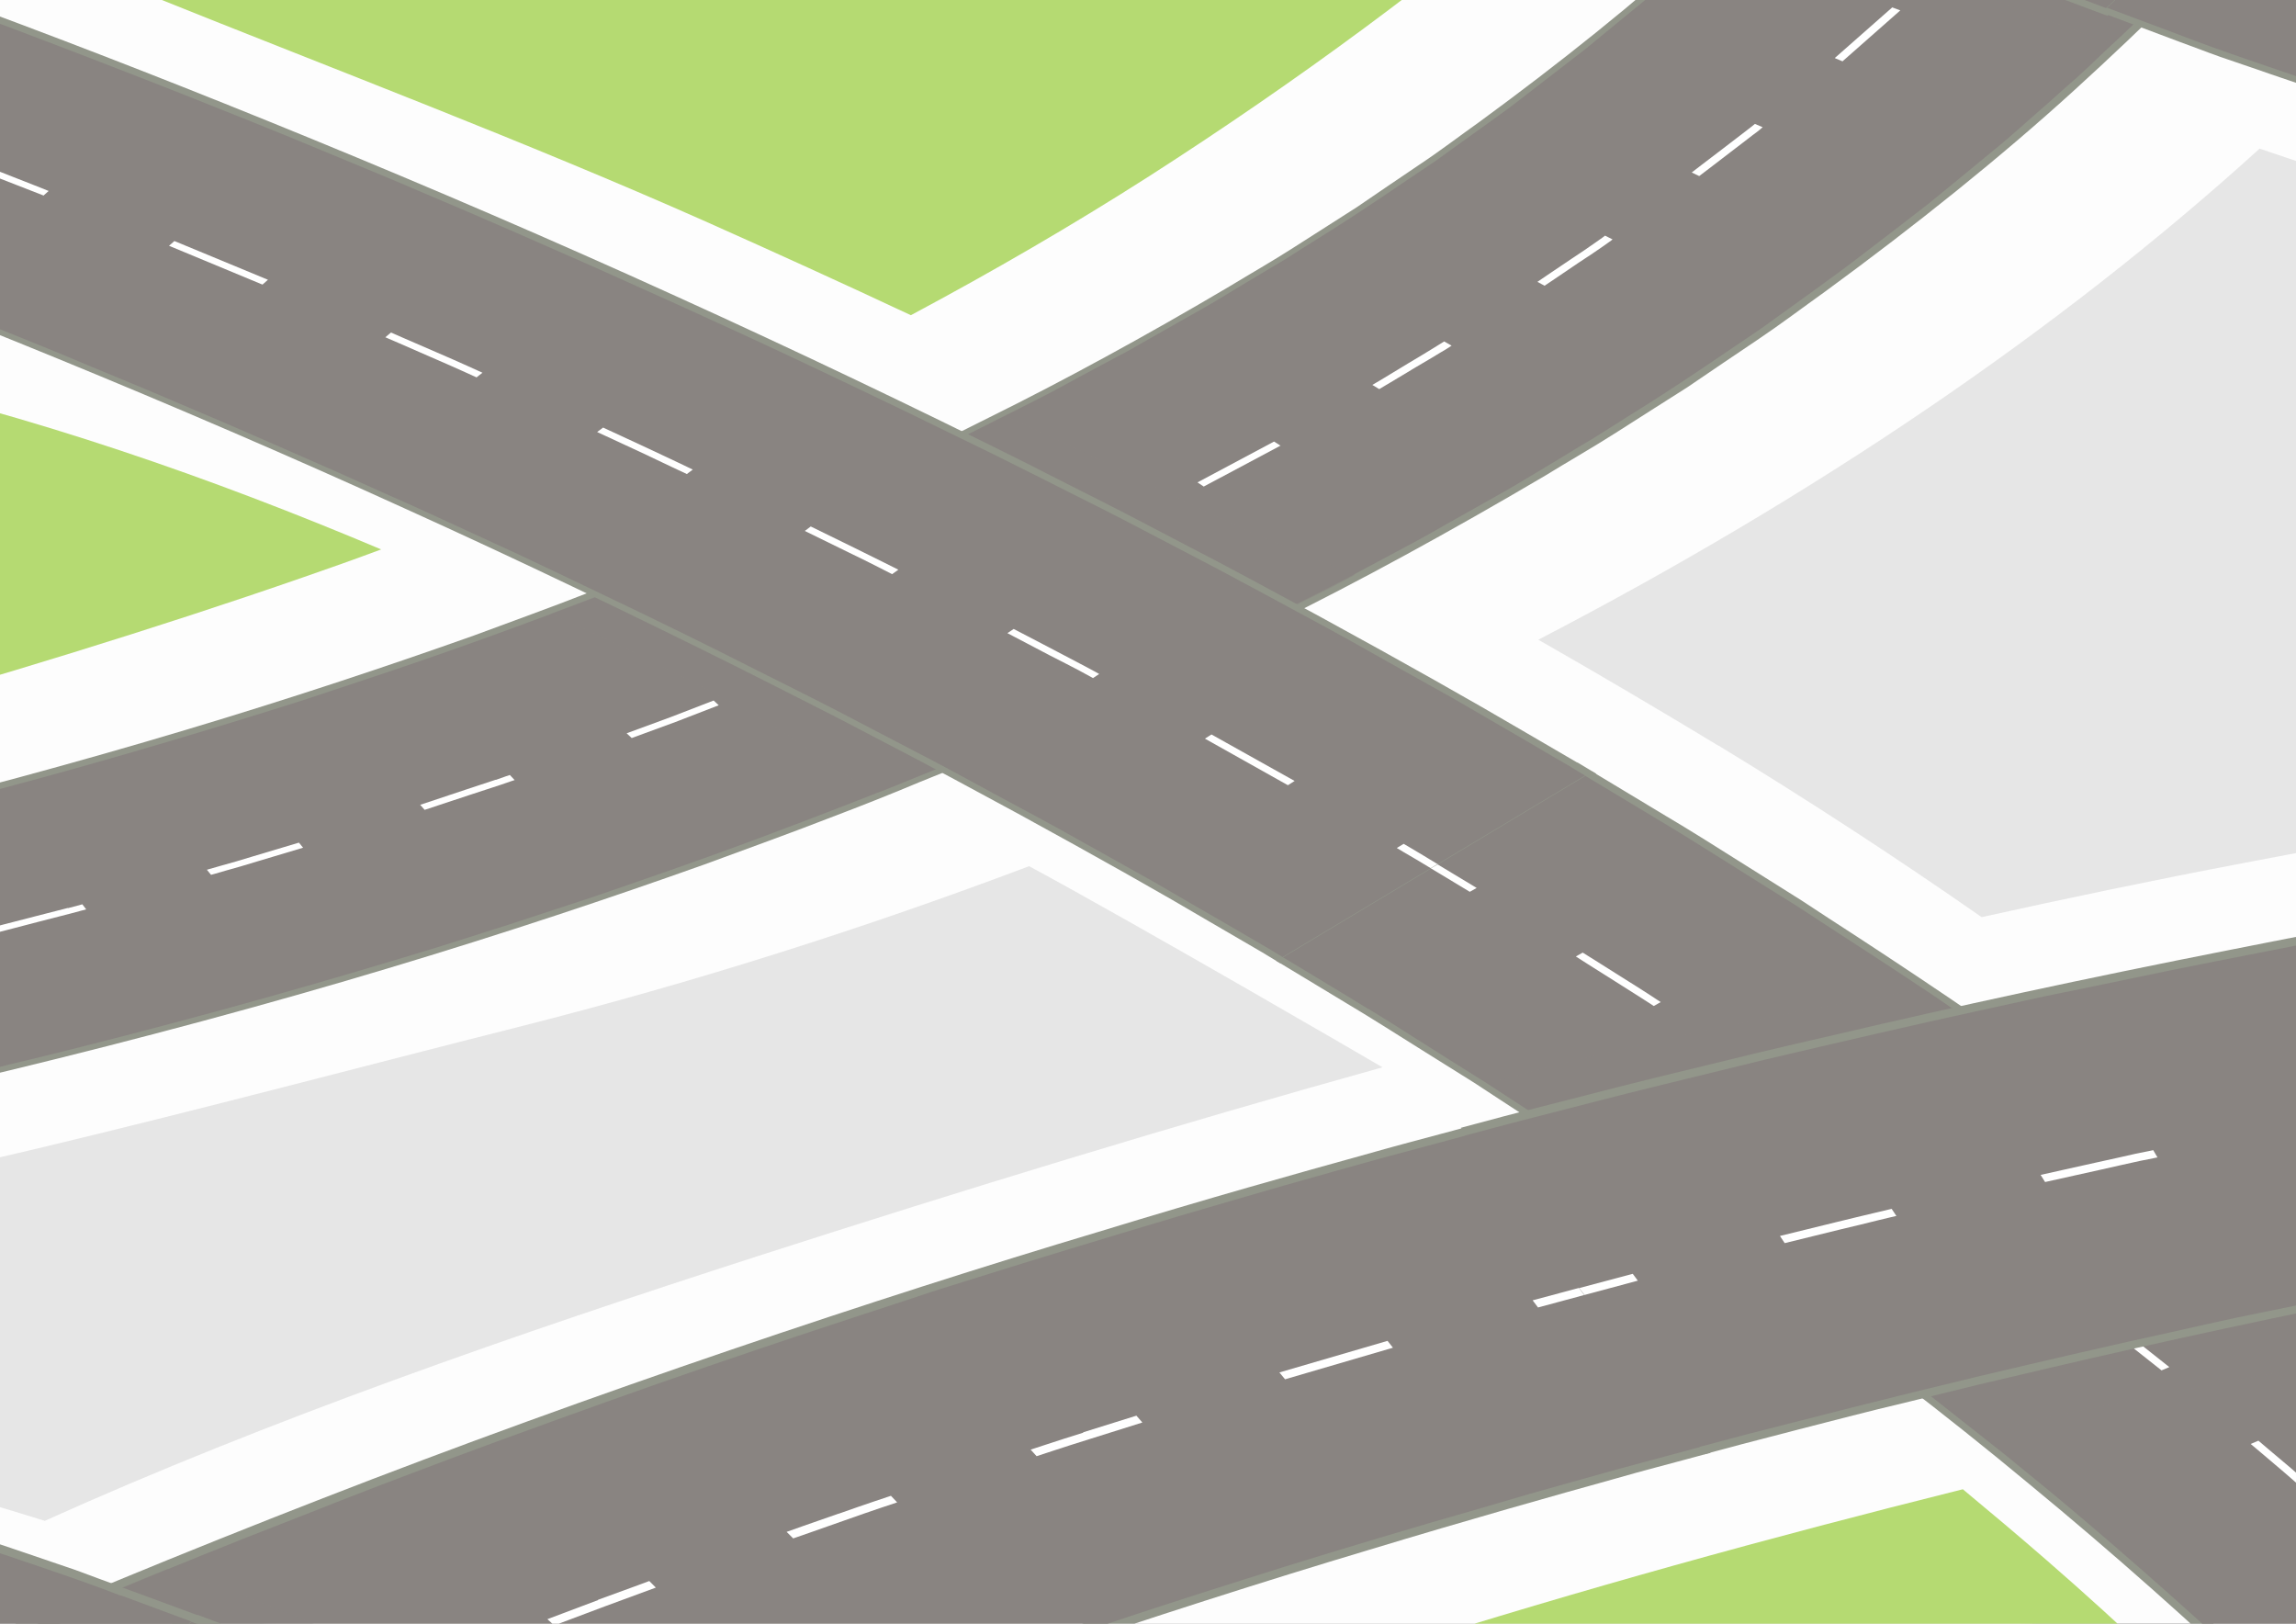 <svg width="99" height="70" viewBox="0 0 99 70" fill="none" xmlns="http://www.w3.org/2000/svg">
    <rect x="0" y="0" width="99" height="70" fill="#333333" stroke="none"/>
    <g clip-path="url(#clip0_3442_48577)">
        <rect width="99" height="70" rx="12" fill="#D9D9D9"/>
        <g clip-path="url(#clip1_3442_48577)">
            <g clip-path="url(#clip2_3442_48577)">
                <rect width="275" height="155.722" transform="translate(-15 -31)" fill="#FDFDFD"/>
                <g style="mix-blend-mode:multiply">
                    <path d="M-6.881 16.069V31.099C-0.111 29.172 6.582 27.142 13.095 24.881C14.212 24.496 15.33 24.098 16.435 23.686C9.164 20.616 1.43 17.906 -6.881 16.069Z" fill="#B5DA72"/>
                </g>
                <g style="mix-blend-mode:multiply">
                    <path d="M30.938 -28.354H-6.881V-4.909C-2.102 -3.715 2.355 -1.865 6.492 -0.195C14.508 3.03 22.652 6.1 30.412 9.543C33.379 10.866 36.346 12.215 39.275 13.589C42.834 11.688 46.264 9.697 49.54 7.603C55.95 3.492 61.936 -0.927 67.344 -5.564C53.445 -12.078 40.92 -19.618 30.938 -28.341V-28.354Z" fill="#B5DA72"/>
                </g>
                <g style="mix-blend-mode:multiply">
                    <path d="M1.931 65.565C11.592 61.211 22.216 57.524 32.737 54.132C41.601 51.28 50.529 48.544 59.611 46.013C59.2 45.769 49.154 39.924 44.375 37.342C37.361 39.988 30.039 42.327 22.383 44.266C15.561 45.988 8.778 47.799 1.906 49.443C-0.985 50.137 -3.901 50.779 -6.881 51.319V62.906C-3.978 63.818 -0.998 64.653 1.931 65.565Z" fill="#E6E6E6"/>
                </g>
                <g style="mix-blend-mode:multiply">
                    <path d="M65.469 95.677C66.073 96.114 66.728 96.525 67.37 96.962C79.767 92.568 92.6 88.56 105.665 84.989C100.424 78.887 94.784 72.939 88.245 67.261C87.064 66.233 85.856 65.219 84.635 64.204C67.704 68.43 52.276 73.17 37.22 79.311C47.548 84.231 56.605 89.254 65.469 95.69V95.677Z" fill="#B5DA72"/>
                </g>
                <g style="mix-blend-mode:multiply">
                    <path d="M74.114 32.152C78.02 34.529 81.796 36.995 85.445 39.539C89.157 38.717 92.909 37.933 96.698 37.214C106.744 35.287 116.957 33.707 127.259 32.448C127.041 31.484 126.848 30.534 126.643 29.57C125.615 24.496 124.87 19.396 124.459 14.283C115.171 12.022 106.153 9.376 97.43 6.408C88.772 14.27 78.225 21.4 66.33 27.579C68.963 29.082 71.558 30.611 74.102 32.152H74.114Z" fill="#E6E6E6"/>
                </g>
                <path d="M31.953 22.903C31.953 22.903 30.848 23.391 28.844 24.188C28.343 24.393 27.791 24.611 27.187 24.856C26.583 25.087 25.915 25.344 25.209 25.613C23.809 26.166 22.19 26.744 20.43 27.399C16.884 28.658 12.671 30.071 8.033 31.459C3.409 32.846 -1.64 34.221 -6.778 35.454C-9.515 36.122 -12.289 36.738 -15.026 37.304V37.83C-12.187 37.239 -9.322 36.597 -6.47 35.903C-1.37 34.67 3.64 33.321 8.239 31.947C12.838 30.572 17.026 29.172 20.558 27.926C24.066 26.654 26.956 25.549 28.921 24.74C29.911 24.342 30.681 24.021 31.221 23.802C31.735 23.584 32.017 23.455 32.017 23.455L42.205 32.075C42.205 32.075 41.896 32.204 41.318 32.448C40.74 32.679 39.879 33.039 38.8 33.475C36.629 34.362 33.469 35.569 29.615 36.97C25.748 38.344 21.162 39.873 16.139 41.376C11.117 42.879 5.67 44.356 0.12 45.692C-4.954 46.925 -10.093 48.005 -15.026 48.955V49.469C-9.99 48.506 -4.749 47.401 0.428 46.142C6.055 44.78 11.592 43.29 16.679 41.761C21.779 40.233 26.416 38.678 30.347 37.278C32.3 36.559 34.086 35.916 35.64 35.312C36.424 35.017 37.143 34.734 37.824 34.465C38.492 34.195 39.108 33.951 39.648 33.719C41.87 32.833 43.091 32.294 43.091 32.294L31.915 22.89L31.953 22.903Z" fill="#92968A"/>
                <path d="M32.197 23.109C32.197 23.109 31.092 23.597 29.371 24.278C27.675 24.984 25.363 25.884 23.012 26.744C20.674 27.618 18.272 28.453 16.473 29.056C14.662 29.66 13.454 30.058 13.454 30.058C13.454 30.058 13.159 30.161 12.62 30.328C12.08 30.495 11.322 30.739 10.397 31.022C8.56 31.587 6.081 32.332 3.563 33.039C1.058 33.745 -1.486 34.413 -3.4 34.889C-5.327 35.364 -6.611 35.685 -6.611 35.685C-6.611 35.685 -6.933 35.762 -7.498 35.904C-8.063 36.032 -8.872 36.225 -9.849 36.443C-11.287 36.777 -13.099 37.175 -15.013 37.574V49.212C-13.741 48.968 -12.392 48.711 -11.069 48.441C-8.204 47.851 -5.365 47.234 -3.246 46.746C-2.192 46.502 -1.306 46.296 -0.689 46.155C-0.073 46.014 0.274 45.924 0.274 45.924C0.274 45.924 0.621 45.834 1.238 45.692C1.854 45.538 2.728 45.333 3.768 45.063C5.862 44.536 8.637 43.804 11.386 43.033C14.135 42.263 16.846 41.453 18.863 40.837C19.865 40.515 20.713 40.258 21.291 40.066C21.882 39.886 22.216 39.77 22.216 39.77C22.216 39.77 23.552 39.334 25.543 38.678C27.521 37.998 30.155 37.098 32.724 36.135C35.306 35.171 37.862 34.182 39.738 33.411C41.639 32.654 42.86 32.114 42.86 32.114L32.159 23.109H32.197Z" fill="#898481"/>
                <g style="mix-blend-mode:multiply" opacity="0.5">
                    <path d="M33.726 31.549C35.267 32.461 36.167 33.398 37.875 34.169C38.556 33.899 39.199 33.642 39.777 33.398C41.678 32.641 42.898 32.101 42.898 32.101L32.197 23.096C32.197 23.096 31.093 23.584 29.371 24.265C27.855 24.894 25.838 25.678 23.744 26.461C27.149 27.964 30.707 29.75 33.726 31.536V31.549Z" fill="#898481"/>
                </g>
                <path d="M2.933 39.141C2.548 39.243 2.047 39.372 1.533 39.5C0.518 39.757 -0.497 40.027 -0.497 40.027L-0.342 40.258C-0.342 40.258 0.672 40.001 1.687 39.732C2.201 39.603 2.702 39.475 3.088 39.372C3.46 39.269 3.717 39.205 3.717 39.205L3.55 38.986C3.55 38.986 3.293 39.051 2.921 39.154L2.933 39.141Z" fill="white"/>
                <path d="M37.426 27.502C37.426 27.502 36.989 27.695 36.552 27.875C36.115 28.067 35.666 28.234 35.666 28.234L35.897 28.44C35.897 28.44 36.347 28.26 36.783 28.08C37.22 27.887 37.657 27.707 37.657 27.707L37.413 27.502H37.426Z" fill="white"/>
                <path d="M28.909 30.919C27.971 31.266 27.02 31.613 27.02 31.613L27.239 31.818C27.239 31.818 28.176 31.471 29.127 31.125C30.052 30.765 30.99 30.405 30.99 30.405L30.771 30.2C30.771 30.2 29.846 30.559 28.909 30.919Z" fill="white"/>
                <path d="M10.911 36.918C10.423 37.072 9.922 37.214 9.549 37.316C9.177 37.419 8.92 37.496 8.92 37.496L9.1 37.715C9.1 37.715 9.344 37.651 9.729 37.535C10.102 37.432 10.603 37.291 11.091 37.137C12.08 36.841 13.069 36.546 13.069 36.546L12.889 36.327C12.889 36.327 11.9 36.623 10.911 36.918Z" fill="white"/>
                <path d="M21.368 33.617C21.008 33.732 20.52 33.899 20.045 34.054C19.081 34.375 18.118 34.696 18.118 34.696L18.31 34.914L20.25 34.272C20.738 34.118 21.214 33.951 21.586 33.835C21.946 33.707 22.19 33.63 22.19 33.63L21.984 33.411C21.984 33.411 21.74 33.488 21.393 33.617H21.368Z" fill="white"/>
                <path d="M42.898 32.409C42.898 32.409 43.206 32.281 43.785 32.024C44.363 31.767 45.223 31.42 46.302 30.932C47.369 30.444 48.666 29.866 50.143 29.185C50.876 28.838 51.646 28.465 52.469 28.08C52.88 27.887 53.291 27.682 53.727 27.476C54.151 27.271 54.575 27.052 55.012 26.834C58.558 25.087 62.514 22.929 66.612 20.514C67.614 19.897 68.68 19.293 69.683 18.651C70.697 18.009 71.712 17.353 72.753 16.698C73.755 16.017 74.757 15.336 75.772 14.656C76.787 13.975 77.737 13.255 78.726 12.549C82.606 9.71 86.28 6.768 89.44 3.89C92.6 1.013 95.362 -1.736 97.533 -4.151C98.086 -4.755 98.6 -5.333 99.1 -5.886C99.563 -6.438 100.013 -6.978 100.424 -7.479C101.246 -8.481 101.991 -9.341 102.53 -10.073C103.648 -11.525 104.278 -12.36 104.278 -12.36L86.614 -17.01C86.614 -17.01 86.049 -16.265 85.047 -14.955C84.571 -14.3 83.903 -13.529 83.158 -12.63C82.786 -12.18 82.388 -11.705 81.976 -11.204C81.527 -10.716 81.064 -10.202 80.576 -9.65C78.649 -7.479 76.17 -5.038 73.357 -2.468C70.543 0.088 67.267 2.709 63.812 5.239C62.925 5.869 62.09 6.511 61.178 7.115C60.279 7.719 59.38 8.335 58.493 8.939C57.569 9.53 56.656 10.108 55.757 10.686C54.858 11.264 53.907 11.804 53.021 12.343C49.373 14.502 45.827 16.428 42.654 17.996C42.256 18.188 41.87 18.394 41.498 18.574C41.112 18.754 40.74 18.933 40.367 19.113C39.635 19.46 38.941 19.794 38.286 20.102C36.95 20.706 35.794 21.233 34.843 21.67C32.891 22.505 31.786 22.993 31.786 22.993L42.937 32.409H42.898ZM103.301 -12.257C103.301 -12.257 102.672 -11.435 101.58 -10.009C101.053 -9.29 100.295 -8.442 99.486 -7.453C99.062 -6.965 98.651 -6.438 98.163 -5.898C97.675 -5.359 97.161 -4.781 96.621 -4.19C95.581 -2.995 94.296 -1.736 92.999 -0.4C92.356 0.281 91.611 0.936 90.892 1.629C90.159 2.31 89.44 3.03 88.631 3.723C87.834 4.43 87.025 5.137 86.216 5.856C85.368 6.562 84.494 7.269 83.621 7.988C82.76 8.721 81.822 9.414 80.897 10.121C80.435 10.481 79.972 10.827 79.51 11.187C79.047 11.547 78.546 11.881 78.071 12.228C77.095 12.921 76.157 13.628 75.168 14.296C74.166 14.964 73.177 15.645 72.2 16.3C71.186 16.942 70.171 17.585 69.181 18.227C68.192 18.869 67.152 19.46 66.163 20.064C62.142 22.44 58.236 24.573 54.755 26.294C51.3 28.041 48.306 29.403 46.2 30.341C45.159 30.829 44.298 31.163 43.733 31.42C43.168 31.664 42.86 31.793 42.86 31.793L32.621 23.198C32.621 23.198 32.904 23.083 33.417 22.852C33.931 22.62 34.715 22.312 35.653 21.875C37.567 21.015 40.278 19.781 43.399 18.214C46.546 16.66 50.079 14.733 53.702 12.587C54.588 12.048 55.539 11.508 56.425 10.93C57.324 10.365 58.236 9.774 59.149 9.196C60.035 8.592 60.921 7.988 61.821 7.385C62.72 6.781 63.568 6.139 64.441 5.522C71.378 0.512 77.275 -4.973 81.141 -9.277C81.63 -9.817 82.092 -10.33 82.529 -10.819C82.966 -11.307 83.338 -11.782 83.724 -12.232C84.456 -13.118 85.137 -13.889 85.612 -14.544C86.601 -15.841 87.166 -16.587 87.166 -16.587L103.301 -12.309V-12.257Z" fill="#92968A"/>
                <path d="M92.587 0.486C92.587 0.486 91.765 1.257 90.545 2.413C90.237 2.709 89.915 3.017 89.543 3.351C89.17 3.672 88.785 4.019 88.387 4.379C87.564 5.085 86.742 5.856 85.83 6.588C84.931 7.333 84.032 8.065 83.184 8.759C82.31 9.44 81.488 10.069 80.782 10.609C80.075 11.149 79.497 11.598 79.06 11.906C78.636 12.215 78.392 12.395 78.392 12.395C78.392 12.395 77.416 13.101 75.951 14.155C74.423 15.182 72.432 16.57 70.312 17.88C69.785 18.214 69.259 18.548 68.745 18.869C68.205 19.19 67.691 19.499 67.19 19.807C66.175 20.411 65.251 20.989 64.403 21.451C62.733 22.389 61.628 23.018 61.628 23.018C61.628 23.018 61.358 23.173 60.857 23.442C60.356 23.712 59.65 24.085 58.789 24.547C58.365 24.778 57.903 25.023 57.401 25.279C56.901 25.536 56.374 25.806 55.821 26.076C54.73 26.628 53.573 27.232 52.366 27.785C51.171 28.35 49.989 28.928 48.846 29.442C47.703 29.956 46.649 30.444 45.724 30.855C43.874 31.651 42.628 32.178 42.628 32.178L31.953 23.173C31.953 23.173 33.071 22.697 34.754 21.978C35.576 21.605 36.539 21.169 37.567 20.706C38.607 20.244 39.661 19.717 40.74 19.203C41.819 18.702 42.859 18.15 43.849 17.662C44.337 17.418 44.812 17.174 45.262 16.942C45.699 16.711 46.123 16.48 46.495 16.274C47.266 15.863 47.908 15.516 48.345 15.285C48.794 15.054 49.039 14.9 49.039 14.9C49.039 14.9 50.041 14.334 51.531 13.487C52.289 13.075 53.111 12.549 54.023 12.009C54.473 11.739 54.948 11.457 55.423 11.174C55.886 10.879 56.348 10.583 56.823 10.288C58.737 9.106 60.51 7.86 61.885 6.948C63.195 5.997 64.082 5.368 64.082 5.368C64.082 5.368 64.3 5.214 64.685 4.931C65.071 4.661 65.597 4.25 66.227 3.762C66.856 3.274 67.589 2.709 68.372 2.105C69.13 1.488 69.927 0.82 70.736 0.165C71.558 -0.49 72.29 -1.184 73.023 -1.813C73.382 -2.134 73.729 -2.443 74.063 -2.725C74.384 -3.021 74.68 -3.303 74.95 -3.56C76.041 -4.601 76.787 -5.295 76.787 -5.295C76.787 -5.295 76.979 -5.462 77.275 -5.77C77.583 -6.078 78.007 -6.528 78.534 -7.055C79.613 -8.108 80.885 -9.56 82.195 -10.998C82.824 -11.731 83.428 -12.463 84.006 -13.157C84.289 -13.503 84.571 -13.837 84.828 -14.146C85.072 -14.467 85.304 -14.775 85.522 -15.045C86.383 -16.163 86.948 -16.921 86.948 -16.921L103.854 -12.476C103.854 -12.476 103.224 -11.641 102.274 -10.408C102.029 -10.099 101.773 -9.765 101.503 -9.405C101.207 -9.059 100.899 -8.686 100.591 -8.301C99.948 -7.53 99.28 -6.721 98.587 -5.898C97.135 -4.293 95.696 -2.674 94.514 -1.505C93.936 -0.914 93.448 -0.426 93.114 -0.079C92.78 0.268 92.575 0.46 92.575 0.46L92.587 0.486Z" fill="#898481"/>
                <g style="mix-blend-mode:multiply" opacity="0.5">
                    <path d="M86.614 -16.407C86.357 -16.085 85.997 -15.61 85.561 -15.019C85.342 -14.737 85.111 -14.441 84.867 -14.12C84.597 -13.799 84.327 -13.478 84.045 -13.131C83.467 -12.437 82.863 -11.705 82.233 -10.973C80.923 -9.534 79.651 -8.082 78.572 -7.029C78.058 -6.502 77.621 -6.053 77.313 -5.744C77.018 -5.436 76.825 -5.269 76.825 -5.269C76.825 -5.269 76.465 -4.935 75.9 -4.395C80.653 -2.045 85.817 -0.028 91.084 1.912C92.009 1.039 92.587 0.486 92.587 0.486C92.587 0.486 92.806 0.293 93.127 -0.053C93.461 -0.4 93.949 -0.888 94.527 -1.479C95.722 -2.648 97.148 -4.267 98.6 -5.873C99.306 -6.682 99.961 -7.504 100.604 -8.275C100.925 -8.66 101.233 -9.033 101.516 -9.38C101.785 -9.739 102.042 -10.073 102.286 -10.382C102.351 -10.472 102.415 -10.549 102.479 -10.626C96.904 -12.296 91.457 -14.12 86.588 -16.407H86.614Z" fill="#898481"/>
                </g>
                <g style="mix-blend-mode:multiply" opacity="0.5">
                    <path d="M53.715 22.852C50.208 21.246 46.893 19.512 43.361 17.944C42.526 18.368 41.678 18.805 40.779 19.229C39.699 19.73 38.646 20.269 37.605 20.732C36.578 21.194 35.614 21.631 34.792 22.004C33.109 22.723 31.992 23.198 31.992 23.198L42.667 32.204C42.667 32.204 43.9 31.677 45.763 30.88C46.675 30.469 47.741 29.981 48.885 29.467C50.028 28.953 51.197 28.375 52.404 27.81C53.612 27.245 54.755 26.654 55.86 26.102C56.4 25.819 56.939 25.562 57.44 25.305C57.787 25.125 58.108 24.945 58.429 24.778C56.824 24.123 55.179 23.507 53.74 22.852H53.715Z" fill="#898481"/>
                </g>
                <path d="M38.954 26.847L37.207 27.592L37.438 27.797L39.198 27.052L38.954 26.847Z" fill="white"/>
                <path d="M95.632 -14.621L94.733 -13.452L94.36 -13.555L95.247 -14.724L95.619 -14.621H95.632ZM92.202 -10.266C92.202 -10.266 91.714 -9.675 91.213 -9.084C90.969 -8.789 90.725 -8.493 90.519 -8.275C90.326 -8.057 90.185 -7.915 90.185 -7.915L89.826 -8.031C89.826 -8.031 89.954 -8.172 90.159 -8.391C90.365 -8.609 90.609 -8.904 90.853 -9.2C91.341 -9.791 91.842 -10.382 91.842 -10.382L92.215 -10.266H92.202ZM87.333 -4.819L85.098 -2.533L84.751 -2.661L86.987 -4.935L87.346 -4.806L87.333 -4.819ZM81.938 0.448L79.446 2.644L79.112 2.503L81.591 0.319L81.938 0.448ZM75.99 5.496C75.99 5.496 75.836 5.638 75.566 5.83C75.309 6.023 74.975 6.293 74.628 6.55C73.948 7.076 73.267 7.59 73.267 7.59L72.945 7.436C72.945 7.436 73.626 6.909 74.307 6.395C74.641 6.139 74.988 5.869 75.245 5.676C75.502 5.483 75.669 5.342 75.669 5.342L76.003 5.483L75.99 5.496ZM69.528 10.326C69.528 10.326 69.361 10.455 69.079 10.648C68.809 10.84 68.436 11.084 68.064 11.328C67.332 11.829 66.6 12.318 66.6 12.318L66.291 12.151C66.291 12.151 67.023 11.65 67.756 11.161C68.128 10.917 68.488 10.673 68.758 10.481C69.027 10.301 69.207 10.159 69.207 10.159L69.516 10.314L69.528 10.326ZM62.591 14.9C62.591 14.9 62.412 15.028 62.116 15.195C61.821 15.375 61.435 15.606 61.037 15.837C60.253 16.313 59.47 16.775 59.47 16.775L59.174 16.595C59.174 16.595 59.958 16.133 60.729 15.658C61.114 15.426 61.512 15.195 61.795 15.015C62.09 14.835 62.27 14.72 62.27 14.72L62.566 14.887L62.591 14.9ZM55.205 19.216L51.903 20.976L51.634 20.796L54.935 19.036L55.218 19.216H55.205ZM47.394 23.263L43.926 24.92L43.669 24.727L47.124 23.083L47.382 23.275L47.394 23.263Z" fill="white"/>
                <path d="M94.707 -11.666C94.052 -11.936 93.346 -12.232 92.6 -12.527C92.228 -12.681 91.855 -12.835 91.457 -12.989C91.085 -13.156 90.699 -13.336 90.301 -13.503C88.721 -14.21 87.012 -14.968 85.201 -15.777C83.441 -16.625 81.591 -17.524 79.677 -18.449C77.802 -19.4 75.9 -20.415 73.948 -21.43C73.01 -21.956 72.059 -22.496 71.096 -23.022C70.145 -23.562 69.169 -24.076 68.257 -24.641C66.407 -25.759 64.519 -26.851 62.784 -27.981C61.911 -28.546 61.011 -29.099 60.176 -29.664C59.521 -30.114 58.879 -30.55 58.237 -30.987H57.145C57.145 -30.987 57.183 -30.961 57.196 -30.949C58.005 -30.396 58.815 -29.844 59.65 -29.279C60.485 -28.726 61.371 -28.174 62.245 -27.609C63.966 -26.478 65.842 -25.399 67.679 -24.281C75.091 -19.901 83.21 -15.944 89.569 -13.208C91.11 -12.489 92.626 -11.91 93.936 -11.358C95.247 -10.819 96.39 -10.343 97.328 -9.958C98.266 -9.572 99.049 -9.303 99.563 -9.097C100.077 -8.904 100.36 -8.802 100.36 -8.802L90.866 0.088C90.866 0.088 90.571 -0.028 90.005 -0.233C89.453 -0.452 88.605 -0.747 87.578 -1.158C86.55 -1.582 85.317 -2.083 83.891 -2.674C82.478 -3.265 80.833 -3.894 79.15 -4.678C72.239 -7.645 63.414 -11.949 55.321 -16.728C53.316 -17.935 51.274 -19.117 49.386 -20.35C48.435 -20.967 47.471 -21.558 46.547 -22.175C45.635 -22.791 44.735 -23.408 43.862 -23.999C40.367 -26.414 37.233 -28.752 34.69 -30.833C34.638 -30.872 34.599 -30.91 34.561 -30.936H33.546C33.636 -30.859 33.726 -30.782 33.829 -30.704C36.398 -28.585 39.584 -26.208 43.13 -23.755C44.029 -23.151 44.941 -22.521 45.853 -21.905C46.778 -21.275 47.767 -20.672 48.73 -20.055C50.645 -18.796 52.726 -17.601 54.755 -16.368C55.757 -15.752 56.836 -15.173 57.877 -14.582C58.93 -13.992 59.971 -13.413 61.011 -12.835C63.157 -11.718 65.238 -10.613 67.306 -9.572C69.4 -8.558 71.43 -7.581 73.357 -6.643C75.335 -5.757 77.211 -4.922 78.945 -4.151C79.382 -3.959 79.805 -3.766 80.217 -3.586C80.641 -3.406 81.052 -3.239 81.463 -3.072C82.272 -2.738 83.043 -2.417 83.775 -2.122C85.214 -1.531 86.486 -1.004 87.513 -0.58C89.646 0.229 90.866 0.679 90.866 0.679L101.207 -9.059C101.207 -9.059 100.09 -9.482 98.15 -10.215C97.199 -10.6 96.056 -11.075 94.733 -11.615L94.707 -11.666Z" fill="#92968A"/>
                <path d="M92.202 -12.399C91.097 -12.835 90.07 -13.323 89.081 -13.76C88.091 -14.197 87.166 -14.608 86.383 -14.968C85.599 -15.328 84.918 -15.61 84.482 -15.829C84.032 -16.047 83.775 -16.163 83.775 -16.163C83.775 -16.163 82.747 -16.663 81.219 -17.396C80.461 -17.768 79.536 -18.192 78.611 -18.68C77.686 -19.169 76.684 -19.682 75.695 -20.196C73.678 -21.211 71.802 -22.303 70.351 -23.112C69.631 -23.511 69.028 -23.845 68.616 -24.089C68.205 -24.333 67.974 -24.474 67.974 -24.474C67.974 -24.474 67.049 -25.026 65.649 -25.861C64.223 -26.684 62.476 -27.853 60.665 -28.983C59.765 -29.561 58.93 -30.152 58.108 -30.704C57.967 -30.794 57.826 -30.897 57.697 -30.987H34.047C34.355 -30.743 34.664 -30.486 34.972 -30.242C35.769 -29.587 36.552 -28.983 37.233 -28.469C37.901 -27.955 38.466 -27.532 38.852 -27.236C39.25 -26.941 39.481 -26.773 39.481 -26.773C39.481 -26.773 40.406 -26.105 41.793 -25.104C42.474 -24.602 43.322 -24.037 44.209 -23.433C45.108 -22.83 46.045 -22.175 47.022 -21.545C49 -20.286 50.94 -19.014 52.494 -18.115C54.023 -17.203 55.038 -16.587 55.038 -16.587C55.038 -16.587 55.295 -16.432 55.732 -16.163C56.181 -15.906 56.849 -15.533 57.633 -15.096C59.213 -14.223 61.281 -13.015 63.478 -11.91C64.57 -11.345 65.649 -10.78 66.664 -10.253C67.679 -9.727 68.681 -9.264 69.516 -8.853C71.186 -8.044 72.303 -7.504 72.303 -7.504C72.303 -7.504 72.586 -7.363 73.074 -7.132C73.562 -6.888 74.282 -6.579 75.142 -6.181C76.003 -5.796 77.018 -5.346 78.097 -4.858C79.189 -4.383 80.306 -3.843 81.514 -3.368C83.878 -2.391 86.254 -1.428 88.027 -0.696C89.851 -0.015 91.072 0.448 91.072 0.448L100.976 -8.866C100.976 -8.866 99.859 -9.29 98.189 -9.919C96.557 -10.587 94.386 -11.474 92.215 -12.373L92.202 -12.399Z" fill="#898481"/>
                <path d="M90.609 0.538C90.609 0.538 91.83 1 93.962 1.797C94.502 1.989 95.08 2.22 95.735 2.452C96.39 2.683 97.109 2.914 97.867 3.184C99.396 3.698 101.105 4.289 102.98 4.931C110.572 7.385 120.901 10.442 131.64 12.87C132.963 13.204 134.338 13.461 135.674 13.756C137.023 14.039 138.372 14.322 139.695 14.604C141.031 14.887 142.354 15.157 143.664 15.426C144.987 15.671 146.298 15.902 147.582 16.133C150.165 16.595 152.644 17.045 155.008 17.456C157.397 17.803 159.658 18.15 161.739 18.458C162.78 18.612 163.782 18.754 164.732 18.895C165.683 19.036 166.582 19.177 167.443 19.267C169.151 19.473 170.641 19.64 171.875 19.794C174.328 20.09 175.729 20.244 175.729 20.244L179.248 8.901C179.248 8.901 177.951 8.746 175.664 8.477C174.534 8.348 173.147 8.181 171.566 7.988C170.77 7.911 169.948 7.77 169.061 7.642C168.175 7.513 167.263 7.372 166.299 7.231C164.373 6.948 162.291 6.64 160.082 6.318C157.911 5.933 155.611 5.522 153.235 5.098C152.053 4.893 150.845 4.674 149.625 4.456C148.417 4.199 147.21 3.955 145.977 3.698C144.743 3.441 143.51 3.184 142.277 2.927C141.044 2.657 139.772 2.426 138.564 2.118C128.686 -0.118 119.231 -2.918 112.281 -5.166C110.572 -5.757 108.992 -6.284 107.605 -6.759C106.911 -6.99 106.256 -7.222 105.652 -7.427C105.061 -7.645 104.522 -7.851 104.034 -8.031C102.081 -8.763 100.976 -9.187 100.976 -9.187L90.609 0.538ZM175.407 19.691C175.407 19.691 174.02 19.524 171.605 19.242C170.397 19.101 168.92 18.921 167.237 18.728C165.554 18.509 163.679 18.214 161.623 17.919C159.568 17.61 157.346 17.289 154.982 16.929C152.657 16.518 150.203 16.082 147.66 15.619C146.388 15.388 145.103 15.157 143.793 14.925C142.508 14.656 141.198 14.386 139.888 14.103C138.577 13.834 137.254 13.551 135.918 13.268C134.595 12.986 133.246 12.729 131.936 12.395C121.338 9.992 111.163 6.986 103.674 4.584C101.824 3.955 100.128 3.377 98.638 2.863C97.135 2.349 95.825 1.912 94.784 1.501C92.677 0.717 91.483 0.255 91.483 0.255L100.925 -8.647C100.925 -8.647 102.03 -8.236 103.969 -7.504C104.92 -7.132 106.14 -6.721 107.528 -6.258C108.915 -5.783 110.47 -5.256 112.178 -4.678C119.089 -2.468 128.48 0.319 138.282 2.542C139.489 2.85 140.735 3.081 141.969 3.351C143.202 3.608 144.422 3.865 145.643 4.122C146.863 4.379 148.071 4.636 149.265 4.88C150.473 5.098 151.68 5.304 152.849 5.522C155.2 5.946 157.487 6.344 159.645 6.73C161.842 7.051 163.91 7.359 165.824 7.642C167.738 7.924 169.485 8.194 171.053 8.4C172.62 8.579 173.994 8.746 175.125 8.875C177.386 9.145 178.67 9.299 178.67 9.299L175.42 19.666L175.407 19.691Z" fill="#92968A"/>
                <path d="M153.543 16.93C153.543 16.93 152.169 16.685 150.113 16.313C149.086 16.133 147.891 15.915 146.593 15.683C145.951 15.568 145.283 15.452 144.615 15.324C144.281 15.259 143.934 15.195 143.6 15.144L142.585 14.925C139.888 14.36 137.177 13.795 135.147 13.371C134.132 13.153 133.285 12.986 132.707 12.844C132.128 12.703 131.794 12.626 131.794 12.626C131.794 12.626 130.458 12.305 128.467 11.829C127.465 11.585 126.309 11.303 125.063 11.007C124.446 10.853 123.791 10.699 123.136 10.545C122.481 10.391 121.839 10.198 121.183 10.018C118.576 9.299 115.968 8.592 114.015 8.053C113.026 7.796 112.255 7.526 111.69 7.359C111.125 7.192 110.816 7.089 110.816 7.089C110.816 7.089 109.545 6.691 107.631 6.113C106.667 5.817 105.562 5.471 104.368 5.111C103.199 4.713 101.953 4.289 100.706 3.865C98.214 3.004 95.696 2.182 93.898 1.475C92.074 0.795 90.853 0.332 90.853 0.332L100.771 -8.981C100.771 -8.981 101.888 -8.558 103.558 -7.928C105.203 -7.273 107.528 -6.528 109.814 -5.731C110.958 -5.346 112.101 -4.948 113.18 -4.588C114.285 -4.254 115.313 -3.933 116.186 -3.663C117.946 -3.124 119.115 -2.764 119.115 -2.764C119.115 -2.764 119.411 -2.674 119.924 -2.52C120.438 -2.366 121.158 -2.122 122.07 -1.877C123.868 -1.389 126.271 -0.721 128.673 -0.066C129.277 0.101 129.867 0.268 130.471 0.422C131.075 0.563 131.666 0.705 132.244 0.846C133.4 1.129 134.466 1.385 135.379 1.604C137.216 2.054 138.436 2.349 138.436 2.349C138.436 2.349 138.744 2.426 139.271 2.554C139.811 2.683 140.594 2.837 141.532 3.03C143.407 3.428 145.9 3.942 148.392 4.469L149.33 4.661C149.651 4.713 149.959 4.777 150.267 4.828C150.897 4.944 151.501 5.047 152.104 5.149C153.299 5.368 154.404 5.561 155.354 5.728C157.256 6.062 158.528 6.293 158.528 6.293C158.528 6.293 159.786 6.537 161.726 6.807C163.653 7.089 166.222 7.475 168.805 7.847C169.447 7.937 170.089 8.04 170.719 8.13C171.361 8.207 171.99 8.284 172.594 8.348C173.815 8.489 174.958 8.631 175.934 8.746C177.887 8.978 179.184 9.132 179.184 9.132L175.819 19.987C175.819 19.987 174.418 19.82 172.312 19.576C171.258 19.447 170.038 19.306 168.727 19.152C168.072 19.075 167.391 18.998 166.698 18.908C166.017 18.805 165.323 18.702 164.629 18.599C161.855 18.188 159.08 17.777 156.999 17.469C154.905 17.174 153.543 16.917 153.543 16.917V16.93Z" fill="#898481"/>
                <path d="M68.025 32.885C67.473 32.563 66.664 32.088 65.623 31.484C63.568 30.277 60.575 28.581 56.926 26.59C55.089 25.601 53.124 24.522 50.978 23.417C49.912 22.864 48.833 22.286 47.69 21.708C46.559 21.13 45.39 20.552 44.221 19.948C39.481 17.585 34.355 15.131 29.114 12.754C18.644 7.988 7.738 3.582 -0.676 0.461C-4.877 -1.107 -8.461 -2.353 -11.018 -3.226C-13.124 -3.946 -14.537 -4.395 -15.013 -4.537V-3.946L-14.987 -3.971C-14.987 -3.971 -14.615 -3.856 -13.908 -3.625C-13.214 -3.393 -12.212 -3.072 -10.966 -2.635C-8.461 -1.775 -4.928 -0.541 -0.792 1C7.507 4.083 18.272 8.438 28.6 13.14C33.764 15.491 38.839 17.919 43.515 20.244C45.84 21.413 48.101 22.543 50.182 23.661C52.302 24.753 54.254 25.819 56.053 26.795C57.877 27.759 59.483 28.697 60.934 29.493C62.386 30.302 63.619 31.022 64.647 31.613C65.662 32.204 66.471 32.666 67.023 32.987C67.576 33.296 67.859 33.475 67.859 33.475L55.423 40.952C55.423 40.952 55.154 40.785 54.627 40.477C54.1 40.168 53.342 39.731 52.366 39.166C51.39 38.601 50.221 37.907 48.833 37.149C47.446 36.379 45.917 35.492 44.183 34.567C42.461 33.63 40.599 32.615 38.569 31.574C36.578 30.521 34.42 29.442 32.197 28.311C27.727 26.089 22.871 23.764 17.925 21.515C8.033 17.019 -2.269 12.857 -10.144 9.928C-11.904 9.273 -13.548 8.669 -15.026 8.143V8.721C-13.741 9.183 -12.367 9.684 -10.889 10.224C-2.937 13.178 7.455 17.366 17.437 21.914C22.434 24.175 27.316 26.526 31.825 28.774C32.942 29.339 34.047 29.891 35.126 30.444C36.205 30.983 37.233 31.536 38.248 32.062C40.29 33.116 42.153 34.143 43.9 35.081C47.356 36.97 50.195 38.575 52.148 39.731C53.124 40.297 53.895 40.746 54.421 41.055C54.935 41.363 55.205 41.53 55.205 41.53L68.835 33.36C68.835 33.36 68.539 33.18 68 32.859L68.025 32.885Z" fill="#92968A"/>
                <path d="M67.781 33.09C67.268 32.795 66.522 32.358 65.649 31.844C64.763 31.33 63.722 30.726 62.617 30.084C61.487 29.454 60.292 28.787 59.084 28.106C57.89 27.425 56.669 26.77 55.526 26.153C54.383 25.536 53.316 24.958 52.392 24.47C50.529 23.494 49.296 22.852 49.296 22.852C49.296 22.852 48.062 22.196 46.174 21.259C45.236 20.783 44.131 20.231 42.95 19.64C41.755 19.062 40.483 18.432 39.211 17.816C36.655 16.583 34.086 15.362 32.133 14.463C30.18 13.564 28.87 12.973 28.87 12.973C28.87 12.973 27.56 12.382 25.581 11.495C23.603 10.622 20.957 9.453 18.272 8.322C16.936 7.744 15.587 7.192 14.315 6.665C13.056 6.139 11.862 5.65 10.834 5.239C8.791 4.417 7.417 3.878 7.417 3.878C7.417 3.878 1.931 1.707 -3.708 -0.349C-6.534 -1.376 -9.399 -2.378 -11.583 -3.111C-13.189 -3.65 -14.422 -4.049 -15.013 -4.241V8.477C-14.447 8.682 -13.882 8.875 -13.317 9.08C-7.986 11.02 -2.77 13.088 -2.77 13.088C-2.77 13.088 -1.46 13.602 0.48 14.386C1.456 14.784 2.587 15.234 3.794 15.748C5.002 16.249 6.286 16.775 7.571 17.328C10.14 18.407 12.658 19.524 14.559 20.359C16.435 21.207 17.694 21.76 17.694 21.76C17.694 21.76 18.94 22.325 20.803 23.186C22.678 24.033 25.119 25.215 27.56 26.384C28.78 26.975 29.988 27.566 31.118 28.131C32.236 28.697 33.289 29.223 34.188 29.673C35.987 30.572 37.169 31.202 37.169 31.202C37.169 31.202 38.351 31.818 40.123 32.743C41.01 33.206 42.012 33.758 43.104 34.349C44.196 34.94 45.365 35.556 46.495 36.199C47.639 36.841 48.782 37.471 49.848 38.074C50.901 38.691 51.878 39.256 52.726 39.744C53.561 40.233 54.267 40.644 54.755 40.926C55.243 41.222 55.513 41.389 55.513 41.389L68.565 33.565C68.565 33.565 68.27 33.386 67.769 33.09H67.781Z" fill="#898481"/>
                <path d="M61.911 37.56C61.911 37.56 61.487 37.304 61.076 37.059C60.652 36.816 60.228 36.559 60.228 36.559L60.523 36.379C60.523 36.379 60.947 36.623 61.371 36.88C61.782 37.137 62.206 37.381 62.206 37.381L61.911 37.56ZM55.526 33.848L51.955 31.844L52.237 31.664L55.822 33.668L55.539 33.848H55.526ZM47.112 29.223C47.112 29.223 46.88 29.095 46.547 28.915C46.2 28.735 45.737 28.491 45.275 28.26C44.35 27.772 43.438 27.296 43.438 27.296L43.708 27.116C43.708 27.116 44.632 27.592 45.557 28.08C46.02 28.324 46.482 28.568 46.829 28.748C47.176 28.928 47.394 29.056 47.394 29.056L47.125 29.236L47.112 29.223ZM38.466 24.753C38.466 24.753 38.235 24.637 37.888 24.457C37.541 24.277 37.066 24.046 36.591 23.815C35.64 23.353 34.702 22.89 34.702 22.89L34.959 22.697C34.959 22.697 35.91 23.16 36.847 23.622C37.323 23.854 37.785 24.085 38.145 24.265C38.505 24.445 38.736 24.56 38.736 24.56L38.466 24.753ZM29.615 20.436C29.615 20.436 28.652 19.987 27.688 19.524C26.725 19.075 25.748 18.625 25.748 18.625L26.005 18.433C26.005 18.433 26.969 18.882 27.945 19.332C28.909 19.781 29.872 20.244 29.872 20.244L29.615 20.436ZM20.558 16.274C20.558 16.274 19.582 15.825 18.593 15.401C17.604 14.964 16.615 14.54 16.615 14.54L16.859 14.335C16.859 14.335 17.848 14.771 18.837 15.195C19.826 15.619 20.803 16.069 20.803 16.069L20.558 16.261V16.274ZM11.309 12.266L7.288 10.596L7.52 10.391L11.553 12.061L11.322 12.266H11.309ZM1.867 8.425C1.867 8.425 0.839 8.027 -0.175 7.629C-1.203 7.231 -2.231 6.832 -2.231 6.832L-2.012 6.627C-2.012 6.627 -0.985 7.025 0.043 7.423C1.071 7.821 2.098 8.233 2.098 8.233L1.867 8.438V8.425ZM-7.768 4.764C-7.768 4.764 -8.821 4.379 -9.861 4.006C-10.915 3.634 -11.968 3.261 -11.968 3.261L-11.763 3.055C-11.763 3.055 -10.709 3.428 -9.656 3.813C-8.615 4.199 -7.562 4.571 -7.562 4.571L-7.78 4.777L-7.768 4.764Z" fill="white"/>
                <path d="M55.038 41.427C55.038 41.427 56.143 42.095 58.057 43.251C59.033 43.83 60.164 44.549 61.474 45.371C62.129 45.782 62.823 46.219 63.568 46.681C64.287 47.157 65.045 47.645 65.829 48.159C72.136 52.282 80.242 57.947 87.488 63.972C94.784 69.972 101.31 76.318 105.871 81.199C108.157 83.64 109.994 85.695 111.24 87.147C111.87 87.879 112.358 88.445 112.692 88.83C113.026 89.215 113.206 89.434 113.206 89.434L130.446 84.257C130.446 84.257 130.253 84.038 129.906 83.627C129.559 83.216 129.032 82.612 128.377 81.842C127.054 80.313 125.127 78.129 122.699 75.547C117.869 70.383 110.932 63.626 103.122 57.203C95.362 50.754 86.755 44.742 80.062 40.374C79.228 39.834 78.418 39.308 77.66 38.807C76.877 38.318 76.144 37.856 75.451 37.419C74.063 36.546 72.869 35.788 71.841 35.184C69.811 33.964 68.642 33.257 68.642 33.257L55.025 41.427H55.038ZM113.694 88.92C113.694 88.92 113.514 88.714 113.193 88.329C112.872 87.944 112.384 87.378 111.754 86.659C110.508 85.22 108.697 83.178 106.41 80.763C101.875 75.932 95.401 69.625 88.156 63.677C80.962 57.703 72.946 52.077 66.69 47.992C65.906 47.478 65.161 46.99 64.442 46.527C63.709 46.065 63.016 45.641 62.373 45.23C61.063 44.42 59.958 43.701 58.995 43.123C57.093 41.98 56.002 41.312 56.002 41.312L68.475 33.848C68.475 33.848 69.618 34.542 71.623 35.749C72.637 36.353 73.806 37.111 75.181 37.959C75.862 38.395 76.594 38.845 77.365 39.333C78.11 39.822 78.906 40.335 79.728 40.888C86.319 45.204 94.81 51.152 102.454 57.498C110.161 63.831 117.008 70.498 121.787 75.585C124.189 78.129 126.091 80.274 127.401 81.79C128.056 82.548 128.57 83.139 128.917 83.55C129.264 83.961 129.444 84.167 129.444 84.167L113.681 88.92H113.694Z" fill="#92968A"/>
                <path d="M101.529 76.254C101.529 76.254 100.732 75.444 99.499 74.262C98.278 73.068 96.596 71.5 94.9 69.946C93.178 68.392 91.431 66.863 90.083 65.719C88.746 64.576 87.822 63.831 87.822 63.831C87.822 63.831 87.59 63.638 87.192 63.317C86.794 62.983 86.216 62.521 85.509 61.968C84.096 60.864 82.246 59.361 80.281 57.922C79.305 57.19 78.354 56.457 77.429 55.789C76.491 55.121 75.618 54.492 74.873 53.952C73.382 52.873 72.355 52.18 72.355 52.18C72.355 52.18 71.327 51.486 69.785 50.432C69.028 49.906 68.103 49.302 67.113 48.66C66.124 48.017 65.071 47.324 64.017 46.643C62.938 45.962 61.859 45.294 60.857 44.652C60.356 44.331 59.868 44.022 59.406 43.74C58.93 43.457 58.481 43.187 58.07 42.93C56.425 41.928 55.321 41.273 55.321 41.273L68.359 33.45C68.359 33.45 69.516 34.143 71.263 35.197C71.7 35.454 72.175 35.749 72.663 36.045C73.151 36.353 73.665 36.674 74.205 37.008C75.271 37.676 76.401 38.395 77.545 39.102C78.662 39.834 79.767 40.554 80.82 41.234C81.861 41.915 82.837 42.558 83.647 43.11C85.278 44.228 86.357 44.973 86.357 44.973C86.357 44.973 87.449 45.705 89.029 46.848C89.826 47.414 90.751 48.082 91.74 48.788C92.729 49.508 93.744 50.278 94.771 51.049C96.853 52.578 98.831 54.184 100.321 55.365C101.066 55.956 101.696 56.444 102.119 56.804C102.543 57.151 102.788 57.357 102.788 57.357C102.788 57.357 103.764 58.153 105.19 59.373C106.629 60.581 108.491 62.225 110.315 63.87C112.127 65.527 113.912 67.197 115.21 68.456C116.52 69.715 117.355 70.563 117.355 70.563C117.355 70.563 118.216 71.41 119.462 72.682C120.721 73.954 122.34 75.675 123.932 77.397C127.118 80.852 130.06 84.372 130.06 84.372L113.553 89.331C113.553 89.331 110.752 85.991 107.733 82.715C106.23 81.084 104.689 79.452 103.507 78.257C102.325 77.05 101.516 76.254 101.516 76.254H101.529Z" fill="#898481"/>
                <g style="mix-blend-mode:multiply" opacity="0.5">
                    <path d="M85.278 61.776C91.316 60.376 97.559 59.309 103.738 58.14C103.147 57.652 102.788 57.357 102.788 57.357C102.788 57.357 102.543 57.151 102.12 56.804C101.696 56.444 101.079 55.956 100.321 55.365C98.818 54.184 96.853 52.591 94.772 51.049C93.731 50.278 92.729 49.495 91.74 48.788C90.751 48.082 89.813 47.414 89.029 46.848C87.449 45.705 86.357 44.973 86.357 44.973C86.357 44.973 85.278 44.228 83.647 43.11C83.428 42.956 83.197 42.802 82.953 42.635C76.53 43.727 70.222 45.037 64.159 46.694C65.174 47.362 66.189 48.017 67.126 48.647C68.115 49.289 69.04 49.893 69.798 50.42C71.34 51.473 72.368 52.167 72.368 52.167C72.368 52.167 73.408 52.86 74.885 53.94C75.63 54.479 76.504 55.096 77.442 55.776C78.38 56.444 79.33 57.19 80.294 57.909C82.156 59.271 83.891 60.684 85.278 61.763V61.776Z" fill="#898481"/>
                </g>
                <path d="M63.671 38.28L61.988 37.265L61.692 37.432L63.375 38.447L63.671 38.28Z" fill="white"/>
                <path d="M121.646 86.903L120.567 85.631L120.939 85.516L122.018 86.787L121.646 86.903ZM117.548 82.176C117.548 82.176 116.97 81.533 116.379 80.891C115.788 80.249 115.21 79.606 115.21 79.606L115.569 79.491C115.569 79.491 116.16 80.133 116.751 80.775C117.329 81.418 117.92 82.06 117.92 82.06L117.561 82.176H117.548ZM111.998 76.215C111.998 76.215 111.382 75.585 110.765 74.956C110.136 74.326 109.519 73.697 109.519 73.697L109.879 73.569C109.879 73.569 110.508 74.198 111.125 74.828C111.741 75.457 112.371 76.086 112.371 76.086L112.011 76.215H111.998ZM106.102 70.37C106.102 70.37 105.447 69.753 104.791 69.137C104.136 68.52 103.468 67.903 103.468 67.903L103.815 67.762C103.815 67.762 104.496 68.379 105.138 68.995C105.793 69.612 106.449 70.228 106.449 70.228L106.102 70.357V70.37ZM99.846 64.653C99.846 64.653 99.152 64.049 98.458 63.446C97.752 62.842 97.045 62.251 97.045 62.251L97.379 62.11C97.379 62.11 98.086 62.714 98.792 63.304C99.486 63.908 100.18 64.512 100.18 64.512L99.846 64.653ZM93.217 59.091L90.262 56.753L90.584 56.599L93.538 58.937L93.204 59.078L93.217 59.091ZM86.229 53.695C86.229 53.695 85.471 53.13 84.7 52.552C83.916 51.987 83.133 51.434 83.133 51.434L83.454 51.28C83.454 51.28 84.237 51.846 85.021 52.411C85.792 52.976 86.55 53.554 86.55 53.554L86.229 53.708V53.695ZM78.919 48.454L75.695 46.257L76.003 46.09L79.227 48.3L78.919 48.467V48.454ZM71.301 43.367C71.301 43.367 71.096 43.226 70.787 43.033C70.466 42.827 70.055 42.571 69.631 42.301C68.783 41.774 67.948 41.234 67.948 41.234L68.244 41.068C68.244 41.068 69.092 41.594 69.939 42.134C70.364 42.404 70.787 42.66 71.096 42.866C71.404 43.072 71.609 43.2 71.609 43.2L71.314 43.367H71.301Z" fill="white"/>
                <path d="M63.26 48.583C63.26 48.583 62.861 48.685 62.103 48.891C61.358 49.096 60.241 49.379 58.853 49.777C56.066 50.548 52.07 51.666 47.369 53.105C37.927 55.931 25.633 60.029 13.827 64.628C7.918 66.927 2.124 69.316 -3.194 71.667C-7.485 73.556 -11.467 75.418 -15 77.127V77.975C-11.287 76.151 -6.997 74.159 -2.359 72.117C2.895 69.805 8.611 67.441 14.431 65.18C26.07 60.645 38.196 56.599 47.497 53.811C52.135 52.398 56.066 51.293 58.815 50.522C60.189 50.137 61.281 49.842 62.026 49.649C62.771 49.456 63.157 49.34 63.157 49.34L72.779 62.174C72.779 62.174 72.406 62.277 71.712 62.456C71.019 62.636 70.004 62.906 68.719 63.279C66.15 63.998 62.476 65.026 58.147 66.349C49.463 68.957 38.119 72.746 27.251 76.973C21.817 79.08 16.486 81.289 11.617 83.434C6.749 85.58 2.304 87.674 -1.396 89.511C-5.095 91.348 -8.076 92.928 -10.08 94.046C-11.095 94.598 -11.853 95.035 -12.354 95.33C-12.842 95.613 -13.099 95.767 -13.099 95.767L-14.974 94.636V95.009L-12.585 96.396C-12.88 96.563 -8.435 93.866 -0.972 90.166C2.741 88.316 7.211 86.209 12.118 84.038C17.026 81.867 22.395 79.645 27.868 77.525C38.813 73.26 50.246 69.445 59.007 66.824C63.375 65.501 67.075 64.461 69.67 63.741C70.954 63.369 71.995 63.112 72.689 62.919C73.382 62.726 73.755 62.636 73.755 62.636L63.272 48.595L63.26 48.583Z" fill="#92968A"/>
                <path d="M63.478 48.878C63.478 48.878 61.872 49.315 59.47 49.957C58.275 50.291 56.888 50.676 55.398 51.1C53.92 51.524 52.34 51.987 50.76 52.449C47.613 53.387 44.478 54.338 42.153 55.07C40.984 55.43 40.008 55.738 39.34 55.969C38.659 56.188 38.286 56.316 38.286 56.316C38.286 56.316 32.094 58.307 26.07 60.465C23.051 61.544 20.058 62.636 17.835 63.484C16.717 63.908 15.793 64.255 15.15 64.512C14.508 64.756 14.135 64.91 14.135 64.91C14.135 64.91 12.671 65.488 10.461 66.349C8.265 67.222 5.361 68.404 2.484 69.625C-0.394 70.832 -3.233 72.091 -5.34 73.042C-6.393 73.517 -7.267 73.915 -7.883 74.198C-8.5 74.481 -8.847 74.648 -8.847 74.648C-8.847 74.648 -11.544 75.881 -15 77.564V95.022L-13.009 96.178C-13.009 96.178 -12.79 96.049 -12.392 95.805C-11.93 95.536 -11.236 95.138 -10.388 94.662C-8.667 93.699 -6.29 92.427 -3.837 91.168C1.058 88.65 6.235 86.273 6.235 86.273C6.235 86.273 6.556 86.119 7.121 85.862C7.686 85.606 8.496 85.233 9.472 84.796C11.438 83.923 14.045 82.766 16.717 81.636C19.377 80.506 22.087 79.401 24.117 78.591C26.159 77.782 27.534 77.243 27.534 77.243C27.534 77.243 27.881 77.114 28.472 76.883C29.076 76.652 29.936 76.331 30.977 75.932C33.045 75.149 35.833 74.121 38.646 73.119C44.273 71.115 50.028 69.252 50.028 69.252C50.028 69.252 50.388 69.137 51.017 68.931C51.646 68.725 52.546 68.443 53.638 68.096C55.809 67.402 58.725 66.516 61.654 65.655C63.131 65.231 64.596 64.807 65.983 64.396C67.37 64.011 68.668 63.638 69.785 63.33C72.021 62.726 73.511 62.328 73.511 62.328L63.478 48.891V48.878Z" fill="#898481"/>
                <g style="mix-blend-mode:multiply" opacity="0.5">
                    <path d="M16.242 71.128C14.187 70.267 12.131 69.406 10.011 68.61C9.099 68.263 8.187 67.929 7.224 67.634C5.721 68.25 4.089 68.918 2.471 69.612C-0.407 70.82 -3.246 72.078 -5.353 73.029C-6.406 73.504 -7.28 73.903 -7.896 74.185C-8.513 74.468 -8.86 74.635 -8.86 74.635C-8.86 74.635 -11.557 75.868 -15.013 77.551V79.889C-11.442 81.135 -8.089 82.664 -4.556 83.884C-1.563 84.925 1.366 86.029 4.244 87.173C5.464 86.595 6.222 86.248 6.222 86.248C6.222 86.248 6.543 86.094 7.108 85.837C7.673 85.58 8.483 85.207 9.459 84.77C11.425 83.897 14.032 82.741 16.704 81.61C19.364 80.48 22.074 79.375 24.104 78.566C26.146 77.757 27.521 77.217 27.521 77.217C27.521 77.217 27.868 77.088 28.459 76.857C28.69 76.767 28.973 76.665 29.281 76.549C25.221 74.519 20.584 72.952 16.216 71.128H16.242Z" fill="#898481"/>
                </g>
                <path d="M46.713 61.763C46.135 61.943 45.57 62.123 45.146 62.264C44.722 62.405 44.44 62.495 44.44 62.495L44.697 62.778C44.697 62.778 44.979 62.688 45.403 62.546C45.827 62.405 46.392 62.225 46.97 62.045C48.114 61.686 49.257 61.326 49.257 61.326L49 61.031C49 61.031 47.857 61.39 46.7 61.75L46.713 61.763Z" fill="white"/>
                <path d="M25.787 68.982C25.234 69.188 24.682 69.394 24.284 69.548C23.873 69.702 23.603 69.805 23.603 69.805L23.898 70.074C23.898 70.074 24.168 69.972 24.579 69.817C24.99 69.663 25.53 69.458 26.082 69.252C27.187 68.841 28.279 68.443 28.279 68.443L27.996 68.16C27.996 68.16 26.892 68.571 25.787 68.969V68.982Z" fill="white"/>
                <path d="M55.166 59.168L55.41 59.463L60.061 58.102L59.829 57.806L55.166 59.168Z" fill="white"/>
                <path d="M68.385 55.442L66.085 56.059L66.317 56.367L68.603 55.751L68.385 55.442Z" fill="white"/>
                <path d="M36.154 65.257C35.036 65.642 33.918 66.041 33.918 66.041L34.201 66.323C34.201 66.323 35.319 65.938 36.436 65.54C37.554 65.141 38.684 64.769 38.684 64.769L38.415 64.486C38.415 64.486 37.284 64.859 36.166 65.257H36.154Z" fill="white"/>
                <path d="M73.459 62.701C73.459 62.701 73.832 62.598 74.526 62.418C75.219 62.225 76.26 61.968 77.57 61.621C78.88 61.288 80.473 60.864 82.323 60.427C83.248 60.196 84.225 59.964 85.252 59.707C86.28 59.463 87.385 59.206 88.528 58.937C93.088 57.87 98.458 56.701 104.265 55.558C107.168 54.98 110.187 54.428 113.257 53.862C116.34 53.336 119.475 52.783 122.635 52.295C124.202 52.038 125.782 51.794 127.362 51.563C128.942 51.332 130.51 51.1 132.077 50.882C135.211 50.458 138.282 50.047 141.288 49.7C144.281 49.328 147.197 49.032 149.946 48.724C152.708 48.441 155.329 48.197 157.744 47.979C160.172 47.786 162.381 47.606 164.347 47.439C166.325 47.311 168.046 47.182 169.459 47.092C170.873 46.99 171.99 46.938 172.748 46.887C173.506 46.848 173.917 46.823 173.917 46.823L171.528 31.51C171.528 31.51 171.091 31.536 170.269 31.574C169.447 31.625 168.239 31.677 166.71 31.793C165.182 31.895 163.319 32.024 161.186 32.165C159.054 32.332 156.652 32.538 154.031 32.743C151.423 32.987 148.584 33.244 145.591 33.552C142.611 33.874 139.451 34.195 136.226 34.606C132.976 34.978 129.649 35.441 126.257 35.891C124.562 36.122 122.866 36.379 121.17 36.623C119.462 36.867 117.753 37.137 116.058 37.406C112.64 37.933 109.262 38.524 105.922 39.102C102.608 39.706 99.345 40.31 96.21 40.939C89.941 42.172 84.135 43.431 79.227 44.587C77.994 44.87 76.812 45.14 75.695 45.41C74.577 45.679 73.524 45.936 72.534 46.18C70.543 46.656 68.835 47.105 67.422 47.465C66.008 47.825 64.891 48.107 64.146 48.313C63.388 48.518 62.99 48.621 62.99 48.621L73.485 62.662L73.459 62.701ZM173.249 46.219C173.249 46.219 172.851 46.245 172.093 46.283C171.72 46.309 171.245 46.334 170.706 46.36C170.166 46.399 169.537 46.437 168.83 46.489C167.43 46.591 165.721 46.707 163.756 46.836C161.803 46.99 159.606 47.169 157.191 47.375C154.802 47.606 152.194 47.837 149.458 48.12C146.722 48.416 143.831 48.711 140.864 49.084C137.883 49.43 134.826 49.854 131.717 50.265C128.621 50.715 125.474 51.152 122.352 51.666C119.218 52.141 116.109 52.693 113.052 53.22C110.007 53.785 107.001 54.325 104.123 54.903C101.233 55.455 98.471 56.059 95.838 56.599C93.23 57.177 90.75 57.703 88.49 58.243C87.359 58.5 86.267 58.757 85.239 59.001C84.212 59.245 83.235 59.489 82.323 59.707C80.486 60.144 78.906 60.555 77.609 60.889C75.001 61.557 73.524 61.956 73.524 61.956L63.966 49.109C63.966 49.109 65.546 48.672 68.347 47.966C69.747 47.606 71.43 47.169 73.395 46.694C74.371 46.45 75.412 46.206 76.517 45.936C77.621 45.679 78.79 45.41 79.998 45.127C82.413 44.549 85.072 43.984 87.873 43.367C90.686 42.776 93.654 42.134 96.75 41.543C99.833 40.926 103.057 40.335 106.333 39.744C109.622 39.179 112.949 38.588 116.327 38.074C129.752 35.916 143.446 34.375 153.761 33.462C156.343 33.257 158.72 33.064 160.814 32.884C162.921 32.743 164.758 32.615 166.261 32.512C167.019 32.461 167.687 32.409 168.278 32.371C168.869 32.332 169.37 32.306 169.768 32.281C170.577 32.229 171.014 32.216 171.014 32.216L173.249 46.219Z" fill="#92968A"/>
                <path d="M147.993 48.608C147.993 48.608 146.388 48.788 143.973 49.045C142.778 49.186 141.378 49.353 139.875 49.546C139.117 49.636 138.346 49.726 137.562 49.829C136.779 49.931 135.982 50.047 135.186 50.15C128.801 50.972 122.494 52 122.494 52C122.494 52 122.095 52.064 121.414 52.167C120.721 52.282 119.732 52.424 118.55 52.629C116.199 53.027 113.052 53.554 109.93 54.145C109.146 54.286 108.363 54.428 107.592 54.569C106.834 54.723 106.076 54.864 105.344 55.006C103.892 55.288 102.518 55.558 101.361 55.789C99.049 56.278 97.508 56.586 97.508 56.586C97.508 56.586 97.122 56.663 96.441 56.804C95.773 56.946 94.81 57.164 93.666 57.421C91.354 57.922 88.31 58.628 85.265 59.348C83.749 59.72 82.233 60.08 80.82 60.44C79.407 60.787 78.097 61.133 76.966 61.416C75.836 61.699 74.898 61.943 74.243 62.123C73.588 62.302 73.215 62.392 73.215 62.392L63.169 48.955C63.169 48.955 63.568 48.852 64.274 48.66C64.981 48.467 65.983 48.21 67.19 47.902C68.398 47.593 69.811 47.221 71.34 46.848C72.868 46.476 74.487 46.078 76.118 45.679C79.394 44.909 82.67 44.151 85.15 43.611C86.383 43.341 87.423 43.11 88.143 42.956C88.875 42.802 89.286 42.725 89.286 42.725C89.286 42.725 90.943 42.378 93.435 41.864C94.681 41.607 96.146 41.325 97.713 41.016C98.497 40.862 99.306 40.708 100.128 40.541C100.95 40.387 101.798 40.233 102.633 40.078C105.986 39.449 109.378 38.884 111.908 38.447C113.18 38.228 114.246 38.074 114.991 37.946C115.736 37.83 116.16 37.766 116.16 37.766C116.16 37.766 122.956 36.674 129.842 35.775C130.702 35.659 131.563 35.544 132.411 35.428C133.259 35.325 134.094 35.222 134.903 35.12C136.522 34.927 138.038 34.747 139.322 34.58C141.917 34.298 143.651 34.118 143.651 34.118C143.651 34.118 150.575 33.36 157.564 32.807C161.045 32.499 164.552 32.294 167.173 32.101C168.483 31.998 169.588 31.96 170.346 31.908C171.117 31.87 171.553 31.844 171.553 31.844L173.84 46.502C173.84 46.502 173.429 46.527 172.722 46.566C172.016 46.604 170.988 46.656 169.781 46.746C167.353 46.913 164.103 47.118 160.865 47.401C154.391 47.902 147.968 48.608 147.968 48.608H147.993Z" fill="#898481"/>
                <path d="M70.402 54.916L68.09 55.532L68.321 55.828L70.62 55.211L70.402 54.916Z" fill="white"/>
                <path d="M172.735 39.346L170.23 39.487L170.179 39.166L172.684 39.025L172.735 39.359V39.346ZM163.383 39.937C163.383 39.937 163.062 39.963 162.587 39.989C162.111 40.027 161.469 40.078 160.827 40.13C159.542 40.233 158.257 40.335 158.257 40.335L158.18 40.014C158.18 40.014 159.465 39.911 160.75 39.809C161.392 39.757 162.034 39.706 162.522 39.667C163.011 39.629 163.319 39.616 163.319 39.616L163.383 39.937ZM151.436 40.952C151.436 40.952 150.151 41.068 148.88 41.196C147.608 41.337 146.336 41.466 146.336 41.466L146.246 41.145C146.246 41.145 147.518 41.003 148.803 40.875C150.087 40.759 151.359 40.631 151.359 40.631L151.449 40.952H151.436ZM139.553 42.224C139.553 42.224 138.282 42.378 137.023 42.532C136.393 42.609 135.751 42.686 135.276 42.738C134.8 42.802 134.492 42.84 134.492 42.84L134.376 42.519C134.376 42.519 134.697 42.481 135.173 42.416C135.648 42.365 136.29 42.288 136.92 42.211C138.192 42.057 139.463 41.903 139.463 41.903L139.566 42.224H139.553ZM127.76 43.752L122.738 44.485L122.596 44.163L127.632 43.431L127.76 43.752ZM116.07 45.538L111.099 46.386L110.945 46.065L115.929 45.217L116.07 45.538ZM104.496 47.593C104.496 47.593 104.188 47.645 103.725 47.735C103.263 47.825 102.646 47.94 102.029 48.069C100.809 48.313 99.576 48.557 99.576 48.557L99.409 48.249C99.409 48.249 100.642 48.005 101.862 47.761C102.479 47.645 103.096 47.516 103.558 47.426C104.021 47.337 104.329 47.285 104.329 47.285L104.496 47.593ZM93.05 49.893C93.05 49.893 92.742 49.957 92.279 50.047C91.829 50.15 91.213 50.278 90.609 50.42C89.389 50.689 88.181 50.959 88.181 50.959L87.988 50.651C87.988 50.651 89.209 50.381 90.416 50.111C91.02 49.983 91.624 49.842 92.086 49.739C92.549 49.649 92.844 49.585 92.844 49.585L93.024 49.893H93.05ZM81.758 52.424C81.758 52.424 81.463 52.488 81 52.603C80.55 52.719 79.947 52.861 79.356 53.002C78.161 53.297 76.954 53.593 76.954 53.593L76.748 53.284C76.748 53.284 77.943 52.989 79.15 52.694C79.754 52.552 80.345 52.398 80.807 52.295C81.257 52.192 81.565 52.115 81.565 52.115L81.771 52.424H81.758Z" fill="white"/>
                <path d="M5.169 68.391C4.591 68.186 3.961 67.942 3.255 67.685C2.548 67.441 1.777 67.184 0.955 66.901C-0.689 66.349 -2.539 65.719 -4.569 65.039C-6.624 64.383 -8.872 63.703 -11.236 62.97C-11.827 62.791 -12.431 62.598 -13.034 62.418C-13.651 62.238 -14.28 62.058 -14.91 61.891C-14.936 61.891 -14.961 61.878 -14.987 61.866V62.585C-14.576 62.701 -14.165 62.816 -13.754 62.932C-13.15 63.112 -12.559 63.304 -11.981 63.471C-9.656 64.191 -7.446 64.872 -5.416 65.501C-3.425 66.169 -1.601 66.786 0.017 67.338C1.636 67.891 3.062 68.353 4.18 68.79C6.453 69.625 7.751 70.113 7.751 70.113L-4.697 82.047C-4.697 82.047 -5.866 81.61 -7.934 80.852C-8.949 80.454 -10.234 80.043 -11.698 79.542C-12.713 79.195 -13.818 78.823 -14.987 78.424V79.182C-13.882 79.555 -12.854 79.902 -11.891 80.236C-11.159 80.48 -10.465 80.724 -9.823 80.93C-9.193 81.148 -8.628 81.366 -8.101 81.559C-6.033 82.33 -4.851 82.766 -4.851 82.766L8.804 69.74C8.804 69.74 7.494 69.252 5.182 68.404L5.169 68.391Z" fill="#92968A"/>
                <path d="M5.207 68.79C3.267 68.032 0.544 67.158 -2.141 66.233C-2.809 66.002 -3.49 65.784 -4.145 65.552C-4.479 65.437 -4.8 65.334 -5.134 65.219C-5.468 65.116 -5.789 65.013 -6.11 64.91C-7.395 64.512 -8.602 64.139 -9.63 63.818C-11.698 63.176 -13.073 62.752 -13.073 62.752C-13.073 62.752 -13.42 62.649 -14.037 62.482C-14.306 62.405 -14.64 62.315 -15 62.212V78.797C-14.717 78.887 -14.447 78.977 -14.178 79.08C-11.763 79.902 -9.309 80.698 -7.549 81.379C-5.776 82.034 -4.582 82.471 -4.582 82.471L8.496 69.997C8.496 69.997 7.186 69.509 5.207 68.777V68.79Z" fill="#898481"/>
                <path d="M-5.096 82.677C-5.096 82.677 -3.914 83.113 -1.845 83.884C-0.831 84.295 0.39 84.783 1.79 85.361C2.497 85.644 3.242 85.952 4.025 86.261C4.809 86.582 5.657 86.903 6.492 87.275C13.3 90.179 22.049 94.328 30.322 98.837C32.339 99.993 34.368 101.149 36.359 102.293C36.86 102.575 37.349 102.858 37.849 103.141C38.325 103.436 38.787 103.732 39.263 104.027C40.2 104.605 41.125 105.183 42.025 105.761C42.937 106.327 43.823 106.892 44.697 107.431C45.133 107.701 45.57 107.971 45.994 108.241C46.405 108.523 46.803 108.793 47.202 109.063C48.795 110.155 50.298 111.17 51.685 112.12C52.379 112.596 53.047 113.045 53.676 113.482C54.306 113.919 54.858 114.355 55.398 114.754C56.464 115.55 57.402 116.257 58.172 116.822C59.714 117.965 60.587 118.633 60.587 118.633L80.91 109.204C80.91 109.204 79.947 108.485 78.277 107.239C77.442 106.609 76.414 105.851 75.258 104.978C74.667 104.541 74.063 104.066 73.382 103.59C72.689 103.115 71.969 102.627 71.211 102.1C69.695 101.06 68.051 99.942 66.304 98.76C65.867 98.465 65.43 98.169 64.981 97.861C64.518 97.565 64.043 97.27 63.568 96.975C62.604 96.371 61.628 95.767 60.626 95.137C59.624 94.521 58.609 93.879 57.594 93.236C57.08 92.915 56.566 92.594 56.04 92.273C55.5 91.964 54.948 91.643 54.408 91.335C52.212 90.076 49.989 88.804 47.767 87.532C38.659 82.561 28.986 77.962 21.419 74.738C20.507 74.314 19.556 73.967 18.683 73.607C17.809 73.247 16.974 72.913 16.191 72.605C14.623 71.976 13.262 71.423 12.144 70.974C9.845 70.113 8.534 69.625 8.534 69.625L-5.096 82.664V82.677ZM61.153 118.004C61.153 118.004 60.279 117.349 58.75 116.218C57.196 115.088 55.115 113.405 52.302 111.555C50.927 110.617 49.437 109.589 47.844 108.523C47.446 108.253 47.06 107.971 46.636 107.701C46.212 107.431 45.788 107.174 45.352 106.905C44.491 106.365 43.592 105.813 42.693 105.247C41.793 104.682 40.868 104.104 39.944 103.526C39.481 103.231 39.019 102.935 38.543 102.653C38.055 102.37 37.554 102.087 37.066 101.805C35.088 100.674 33.084 99.518 31.067 98.375C22.858 93.904 14.174 89.755 7.404 86.877C6.582 86.505 5.747 86.171 4.963 85.862C4.179 85.541 3.434 85.246 2.741 84.963C1.34 84.398 0.133 83.91 -0.882 83.499C-1.884 83.088 -2.719 82.818 -3.259 82.6C-3.811 82.394 -4.106 82.291 -4.106 82.291L8.406 70.383C8.406 70.383 8.727 70.498 9.331 70.73C9.935 70.961 10.847 71.269 11.951 71.719C13.056 72.168 14.405 72.708 15.934 73.325C16.705 73.633 17.527 73.967 18.387 74.314C19.248 74.66 20.16 75.02 21.072 75.444C28.523 78.604 38.042 83.152 47.009 88.046C49.206 89.305 51.389 90.551 53.548 91.785C54.087 92.093 54.627 92.401 55.154 92.71C55.68 93.018 56.181 93.339 56.682 93.66C57.697 94.29 58.699 94.919 59.675 95.523C60.652 96.139 61.615 96.743 62.566 97.334C63.041 97.63 63.504 97.925 63.966 98.208C64.416 98.503 64.84 98.799 65.276 99.094C66.985 100.263 68.616 101.368 70.106 102.383C73.151 104.4 75.425 106.211 77.095 107.431C78.752 108.665 79.69 109.371 79.69 109.371L61.127 118.017L61.153 118.004Z" fill="#92968A"/>
                <path d="M46.546 108.125C46.546 108.125 46.315 107.971 45.891 107.701C45.467 107.431 44.864 107.059 44.131 106.596C42.68 105.684 40.727 104.477 38.787 103.256C38.312 102.948 37.798 102.665 37.297 102.383C36.796 102.1 36.308 101.818 35.833 101.548C34.882 101.008 33.996 100.494 33.238 100.058C31.722 99.184 30.707 98.606 30.707 98.606C30.707 98.606 30.643 98.567 30.527 98.503C30.412 98.439 30.244 98.336 30 98.221C29.538 97.977 28.883 97.63 28.086 97.219C26.506 96.383 24.399 95.279 22.293 94.174C20.109 93.121 17.938 92.08 16.306 91.284C15.484 90.885 14.816 90.564 14.328 90.333C14.097 90.217 13.891 90.14 13.763 90.076C13.634 90.025 13.557 89.986 13.557 89.986C13.557 89.986 12.427 89.485 10.744 88.753C9.896 88.38 8.92 87.944 7.866 87.481C7.34 87.25 6.8 87.006 6.248 86.762C5.682 86.53 5.104 86.299 4.526 86.068C2.214 85.13 -0.098 84.205 -1.833 83.499C-3.618 82.844 -4.8 82.407 -4.8 82.407L8.252 69.92C8.252 69.92 9.562 70.408 11.527 71.141C13.454 71.911 16.011 72.952 18.567 73.98C19.21 74.237 19.839 74.493 20.468 74.75C21.072 75.02 21.676 75.29 22.267 75.534C23.436 76.048 24.515 76.523 25.453 76.934C27.316 77.756 28.549 78.309 28.549 78.309C28.549 78.309 28.626 78.347 28.767 78.412C28.909 78.476 29.127 78.566 29.384 78.694C29.91 78.951 30.656 79.311 31.555 79.735C33.353 80.608 35.755 81.764 38.145 82.921C40.457 84.128 42.77 85.349 44.504 86.261C45.365 86.71 46.097 87.096 46.598 87.365C46.855 87.494 47.035 87.609 47.176 87.687C47.304 87.764 47.381 87.802 47.381 87.802C47.381 87.802 48.499 88.432 50.156 89.395C51.813 90.359 54.062 91.605 56.233 92.902C58.352 94.225 60.472 95.549 62.065 96.55C62.861 97.052 63.516 97.463 63.992 97.745C64.467 98.041 64.711 98.208 64.711 98.208C64.711 98.208 68.745 100.97 72.791 103.719C74.757 105.119 76.632 106.571 78.071 107.637C79.51 108.716 80.46 109.422 80.46 109.422L60.998 118.453C60.998 118.453 60.112 117.798 58.789 116.809C57.453 115.833 55.731 114.497 53.92 113.199C50.208 110.669 46.508 108.138 46.508 108.138L46.546 108.125Z" fill="#898481"/>
            </g>
        </g>
    </g>
    <defs>
        <clipPath id="clip0_3442_48577">
            <rect width="99" height="70" fill="white"/>
        </clipPath>
        <clipPath id="clip1_3442_48577">
            <rect width="99" height="70" fill="white"/>
        </clipPath>
        <clipPath id="clip2_3442_48577">
            <rect width="275" height="155.722" fill="white" transform="translate(-15 -31)"/>
        </clipPath>
    </defs>
</svg>
